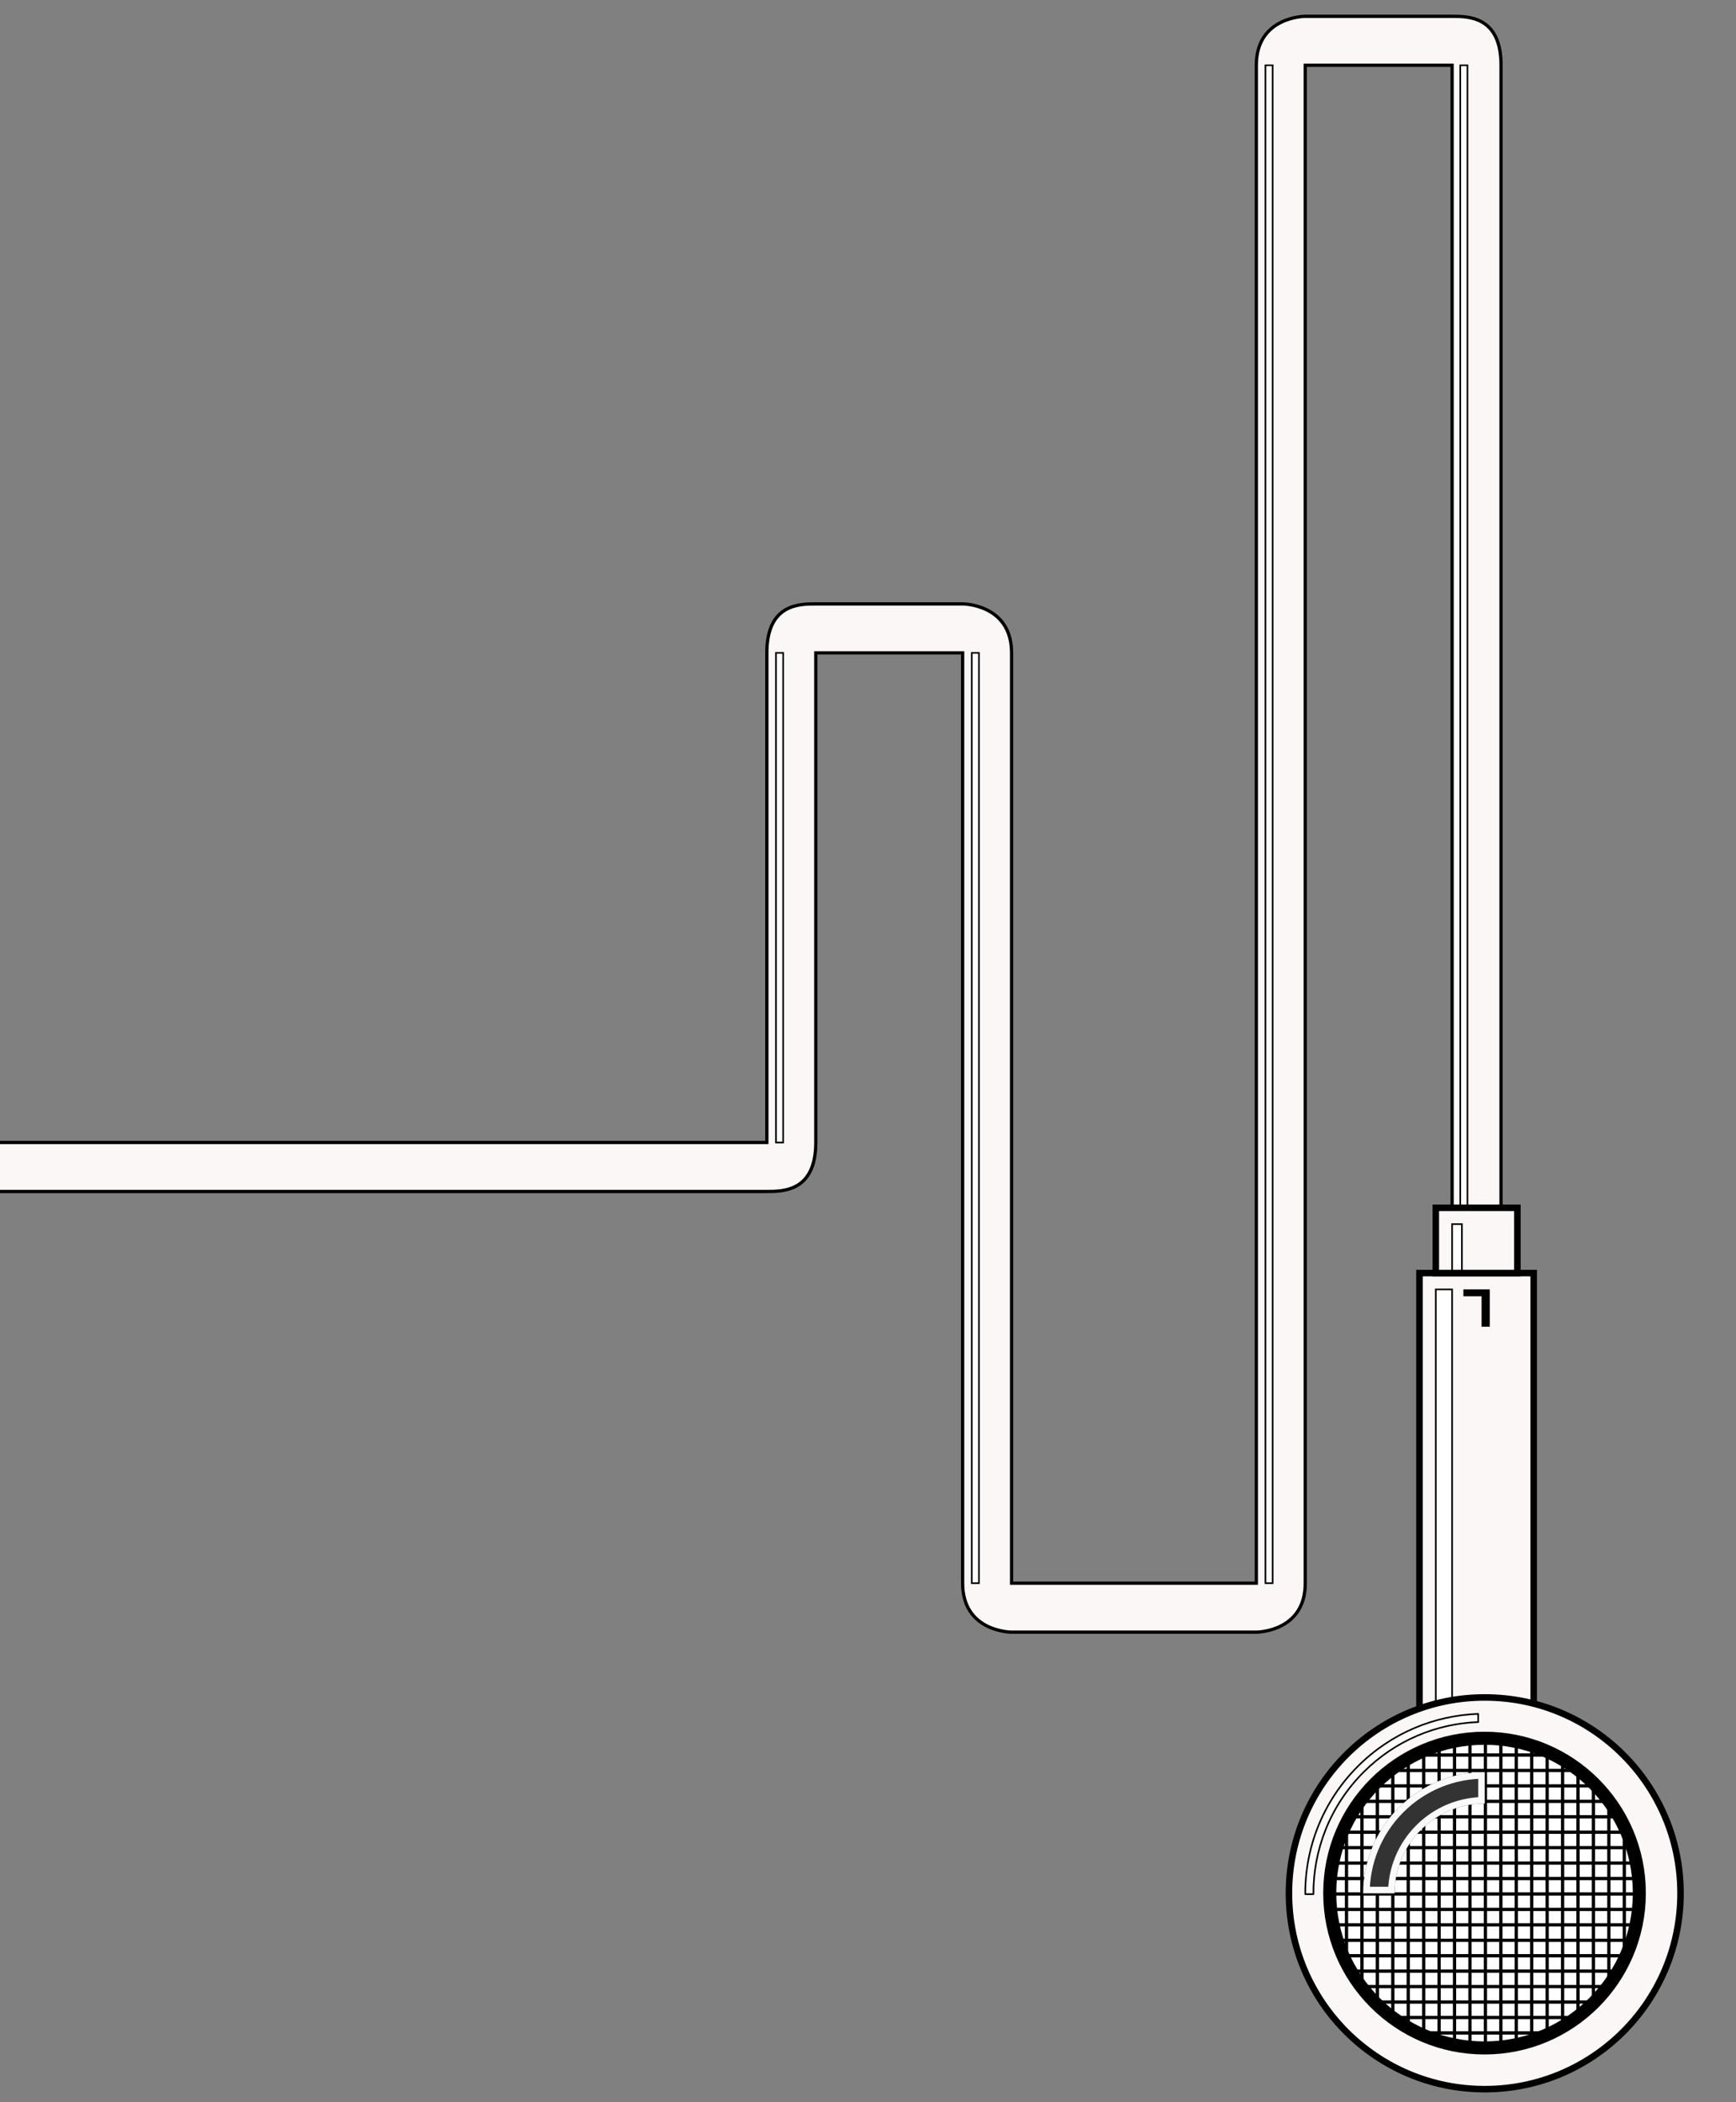 <?xml version="1.0" encoding="UTF-8" standalone="no"?>
<!DOCTYPE svg PUBLIC "-//W3C//DTD SVG 1.1//EN" "http://www.w3.org/Graphics/SVG/1.1/DTD/svg11.dtd">
<svg xmlns="http://www.w3.org/2000/svg" xmlns:xl="http://www.w3.org/1999/xlink" xmlns:dc="http://purl.org/dc/elements/1.1/" version="1.1" viewBox="0 0 133 161" width="133" height="161">
  <rect x="0" y="0" width="133" height="161" fill="#808080" stroke="none"/>
  <defs>
    <clipPath id="inner_stroke_clip_path">
      <path d="M 104.437 145 L 106.842 145 C 106.846 143.242 107.519 141.485 108.861 140.143 C 110.21 138.794 111.981 138.121 113.75 138.125 L 113.75 135.72 C 111.365 135.715 108.979 136.623 107.16 138.443 C 105.349 140.254 104.441 142.626 104.437 145 Z"/>
    </clipPath>
  </defs>
  <g id="sidebar-left-even" stroke-opacity="1" stroke-dasharray="none" fill-opacity="1" stroke="none" fill="none">
    <title>sidebar-left-even</title>
    <g id="sidebar-left-even_Layer_1">
      <title>Layer 1</title>
      <g id="Group_23">
        <title>Cable</title>
        <g id="Graphic_19">
          <title>cable</title>
          <path d="M 111.25 5 L 111.25 142.5 L 115 142.5 C 115 142.5 115 8.75 115 5 C 115 1.25 112.5 1.25 111.25 1.25 C 110 1.25 100 1.25 100 1.25 C 100 1.25 96.25 1.25 96.25 5 C 96.25 8.75 96.25 121.25 96.25 121.25 L 77.5 121.25 C 77.5 121.25 77.5 53.75 77.5 50 C 77.5 46.25 73.75 46.25 73.75 46.25 C 73.75 46.25 63.75 46.25 62.5 46.25 C 61.25 46.25 58.75 46.25 58.75 50 C 58.75 53.75 58.75 87.5 58.75 87.5 L -1.25 87.5 L -1.25 91.25 C -1.25 91.25 57.5 91.25 58.75 91.25 C 60 91.25 62.5 91.25 62.5 87.5 C 62.5 83.75 62.5 50 62.5 50 L 73.75 50 C 73.75 50 73.75 117.5 73.75 121.25 C 73.75 125 77.5 125 77.5 125 L 96.25 125 C 96.25 125 100 125 100 121.25 C 100 117.5 100 5 100 5 Z" fill="#fcf7f7"/>
          <path d="M 111.25 5 L 111.25 142.5 L 115 142.5 C 115 142.5 115 8.75 115 5 C 115 1.25 112.5 1.25 111.25 1.25 C 110 1.25 100 1.25 100 1.25 C 100 1.25 96.25 1.25 96.25 5 C 96.25 8.75 96.25 121.25 96.25 121.25 L 77.5 121.25 C 77.5 121.25 77.5 53.75 77.5 50 C 77.5 46.25 73.75 46.25 73.75 46.25 C 73.75 46.25 63.75 46.25 62.5 46.25 C 61.25 46.25 58.75 46.25 58.75 50 C 58.75 53.75 58.75 87.5 58.75 87.5 L -1.25 87.5 L -1.25 91.25 C -1.25 91.25 57.5 91.25 58.75 91.25 C 60 91.25 62.5 91.25 62.5 87.5 C 62.5 83.75 62.5 50 62.5 50 L 73.75 50 C 73.75 50 73.75 117.5 73.75 121.25 C 73.75 125 77.5 125 77.5 125 L 96.25 125 C 96.25 125 100 125 100 121.25 C 100 117.5 100 5 100 5 Z" stroke="black" stroke-linecap="square" stroke-linejoin="miter" stroke-width=".25"/>
        </g>
        <g id="Graphic_18">
          <title>reflection-cable</title>
          <rect x="111.875" y="5" width=".55" height="137.5" fill="white"/>
          <rect x="111.875" y="5" width=".55" height="137.5" stroke="black" stroke-linecap="square" stroke-linejoin="miter" stroke-width=".125"/>
        </g>
        <g id="Graphic_20">
          <title>reflection-cable</title>
          <rect x="96.95" y="5" width=".55" height="116.25" fill="white"/>
          <rect x="96.95" y="5" width=".55" height="116.25" stroke="black" stroke-linecap="square" stroke-linejoin="miter" stroke-width=".125"/>
        </g>
        <g id="Graphic_21">
          <title>reflection-cable</title>
          <rect x="74.45" y="50" width=".55" height="71.25" fill="white"/>
          <rect x="74.45" y="50" width=".55" height="71.25" stroke="black" stroke-linecap="square" stroke-linejoin="miter" stroke-width=".125"/>
        </g>
        <g id="Graphic_22">
          <title>reflection-cable</title>
          <rect x="59.45" y="50" width=".55" height="37.5" fill="white"/>
          <rect x="59.45" y="50" width=".55" height="37.5" stroke="black" stroke-linecap="square" stroke-linejoin="miter" stroke-width=".125"/>
        </g>
      </g>
      <g id="Group_3">
        <title>Earbud</title>
        <g id="Group_11">
          <title>Earbud stem</title>
          <g id="Graphic_16">
            <title>upper</title>
            <rect x="108.75" y="97.5" width="8.75" height="40" fill="#fcf7f7"/>
            <rect x="108.75" y="97.5" width="8.75" height="40" stroke="black" stroke-linecap="square" stroke-linejoin="miter" stroke-width=".5"/>
          </g>
          <g id="Graphic_15">
            <title>lower</title>
            <rect x="110" y="92.5" width="6.25" height="5" fill="#fcf7f7"/>
            <rect x="110" y="92.5" width="6.25" height="5" stroke="black" stroke-linecap="square" stroke-linejoin="miter" stroke-width=".5"/>
          </g>
          <g id="Graphic_14">
            <title>reflection-lower</title>
            <rect x="111.25" y="93.75" width=".75" height="3.562" fill="white"/>
            <rect x="111.25" y="93.75" width=".75" height="3.562" stroke="black" stroke-linecap="square" stroke-linejoin="miter" stroke-width=".125"/>
          </g>
          <g id="Graphic_13">
            <title>reflection-upper</title>
            <rect x="110" y="98.75" width="1.25" height="38.125" fill="white"/>
            <rect x="110" y="98.75" width="1.25" height="38.125" stroke="black" stroke-linecap="square" stroke-linejoin="miter" stroke-width=".125"/>
          </g>
          <g id="Graphic_12">
            <title>L</title>
            <path d="M 114.135 101.606 L 114.135 98.75 L 112.115 98.75 L 112.115 99.278 L 113.507 99.278 L 113.507 101.606 Z" fill="black"/>
          </g>
        </g>
        <g id="Group_4">
          <title>Earbud tip</title>
          <g id="Graphic_10">
            <title>outter-circle</title>
            <circle cx="113.75" cy="145" r="15" fill="#fcf7f7"/>
            <circle cx="113.75" cy="145" r="15" stroke="black" stroke-linecap="round" stroke-linejoin="round" stroke-width=".5"/>
          </g>
          <g id="Graphic_9">
            <title>inner-circle</title>
            <circle cx="113.734" cy="144.984" r="11.859" fill="white"/>
            <circle cx="113.734" cy="144.984" r="11.859" stroke="black" stroke-linecap="round" stroke-linejoin="round" stroke-width="1"/>
          </g>
          <g id="Graphic_8">
            <title>grill-2</title>
            <path d="M 124.443 150.145 C 125.229 148.523 125.623 146.76 125.625 144.995 L 125.625 144.972 C 125.623 143.208 125.229 141.444 124.443 139.822 Z M 122.078 136.54 L 122.078 153.427 C 122.106 153.4 122.134 153.372 122.162 153.344 C 122.563 152.943 122.929 152.521 123.26 152.08 L 123.26 137.887 C 122.929 137.446 122.563 137.024 122.162 136.623 C 122.134 136.595 122.106 136.567 122.078 136.54 Z M 120.895 135.523 C 120.514 135.236 120.119 134.975 119.713 134.74 L 119.713 155.227 C 120.119 154.992 120.514 154.731 120.895 154.444 Z M 118.531 134.143 C 118.143 133.974 117.748 133.827 117.348 133.702 L 117.348 156.265 C 117.748 156.14 118.143 155.993 118.531 155.824 Z M 116.166 133.397 C 115.774 133.318 115.38 133.258 114.984 133.219 L 114.984 156.748 C 115.38 156.709 115.774 156.649 116.166 156.57 Z M 113.801 133.16 C 113.797 133.16 113.793 133.16 113.789 133.16 C 113.399 133.16 113.008 133.18 112.619 133.219 L 112.619 156.748 C 113.008 156.787 113.399 156.807 113.789 156.807 L 113.801 156.807 Z M 111.436 133.397 C 111.038 133.478 110.644 133.58 110.254 133.702 L 110.254 156.265 C 110.644 156.387 111.038 156.489 111.436 156.57 Z M 109.072 134.143 C 108.669 134.319 108.274 134.518 107.889 134.74 L 107.889 155.227 C 108.274 155.449 108.669 155.648 109.072 155.824 Z M 106.707 135.523 C 106.296 135.831 105.901 136.17 105.524 136.54 L 105.524 153.427 C 105.901 153.797 106.296 154.136 106.707 154.444 Z M 104.342 137.887 C 103.88 138.501 103.486 139.149 103.16 139.822 L 103.16 150.145 C 103.486 150.818 103.88 151.466 104.342 152.08 Z" stroke="black" stroke-linecap="round" stroke-linejoin="round" stroke-width=".25"/>
          </g>
          <g id="Graphic_7">
            <title>grill-1</title>
            <path d="M 108.572 155.693 C 110.194 156.479 111.957 156.873 113.722 156.875 L 113.745 156.875 C 115.51 156.873 117.273 156.479 118.895 155.693 Z M 105.29 153.328 C 105.317 153.356 105.345 153.384 105.373 153.412 C 105.774 153.813 106.196 154.179 106.637 154.51 L 120.83 154.51 C 121.271 154.179 121.693 153.813 122.094 153.412 C 122.122 153.384 122.15 153.356 122.177 153.328 Z M 103.49 150.963 C 103.725 151.369 103.986 151.764 104.273 152.145 L 123.194 152.145 C 123.481 151.764 123.742 151.369 123.977 150.963 Z M 102.452 148.598 C 102.577 148.998 102.724 149.393 102.893 149.781 L 124.574 149.781 C 124.743 149.393 124.89 148.998 125.015 148.598 Z M 101.969 146.234 C 102.008 146.63 102.068 147.024 102.147 147.416 L 125.32 147.416 C 125.399 147.024 125.459 146.63 125.498 146.234 Z M 101.969 143.869 C 101.93 144.258 101.91 144.649 101.91 145.039 L 101.91 145.051 L 125.557 145.051 C 125.557 145.047 125.557 145.043 125.557 145.039 C 125.557 144.649 125.537 144.258 125.498 143.869 Z M 102.452 141.504 C 102.33 141.894 102.228 142.288 102.147 142.686 L 125.32 142.686 C 125.239 142.288 125.137 141.894 125.015 141.504 Z M 103.49 139.139 C 103.268 139.524 103.069 139.919 102.893 140.322 L 124.574 140.322 C 124.398 139.919 124.199 139.524 123.977 139.139 Z M 105.29 136.774 C 104.92 137.151 104.581 137.546 104.273 137.957 L 123.194 137.957 C 122.886 137.546 122.547 137.151 122.177 136.774 Z M 120.83 135.592 C 120.216 135.13 119.568 134.736 118.895 134.41 L 108.572 134.41 C 107.899 134.736 107.251 135.13 106.637 135.592 Z" stroke="black" stroke-linecap="round" stroke-linejoin="round" stroke-width=".25"/>
          </g>
          <g id="Graphic_6">
            <title>reflection-tip</title>
            <path d="M 113.248 131.259 C 109.898 131.381 106.584 132.72 104.027 135.277 C 101.326 137.979 99.983 141.525 100 145.066 L 100.625 145.066 C 100.608 141.685 101.89 138.299 104.469 135.719 C 106.904 133.284 110.058 132.006 113.248 131.885 Z" fill="white"/>
            <path d="M 113.248 131.259 C 109.898 131.381 106.584 132.72 104.027 135.277 C 101.326 137.979 99.983 141.525 100 145.066 L 100.625 145.066 C 100.608 141.685 101.89 138.299 104.469 135.719 C 106.904 133.284 110.058 132.006 113.248 131.885 Z" stroke="black" stroke-linecap="round" stroke-linejoin="round" stroke-width=".125"/>
          </g>
          <g id="Graphic_5">
            <title>shadow-grill</title>
            <path d="M 104.437 145 L 106.842 145 C 106.846 143.242 107.519 141.485 108.861 140.143 C 110.21 138.794 111.981 138.121 113.75 138.125 L 113.75 135.72 C 111.365 135.715 108.979 136.623 107.16 138.443 C 105.349 140.254 104.441 142.626 104.437 145 Z" fill="#333"/>
            <path d="M 104.437 145 L 106.842 145 C 106.846 143.242 107.519 141.485 108.861 140.143 C 110.21 138.794 111.981 138.121 113.75 138.125 L 113.75 135.72 C 111.365 135.715 108.979 136.623 107.16 138.443 C 105.349 140.254 104.441 142.626 104.437 145 Z" stroke="#fafafa" stroke-linecap="round" stroke-linejoin="round" stroke-width="1" clip-path="url(#inner_stroke_clip_path)"/>
          </g>
        </g>
      </g>
    </g>
  </g>
</svg>

